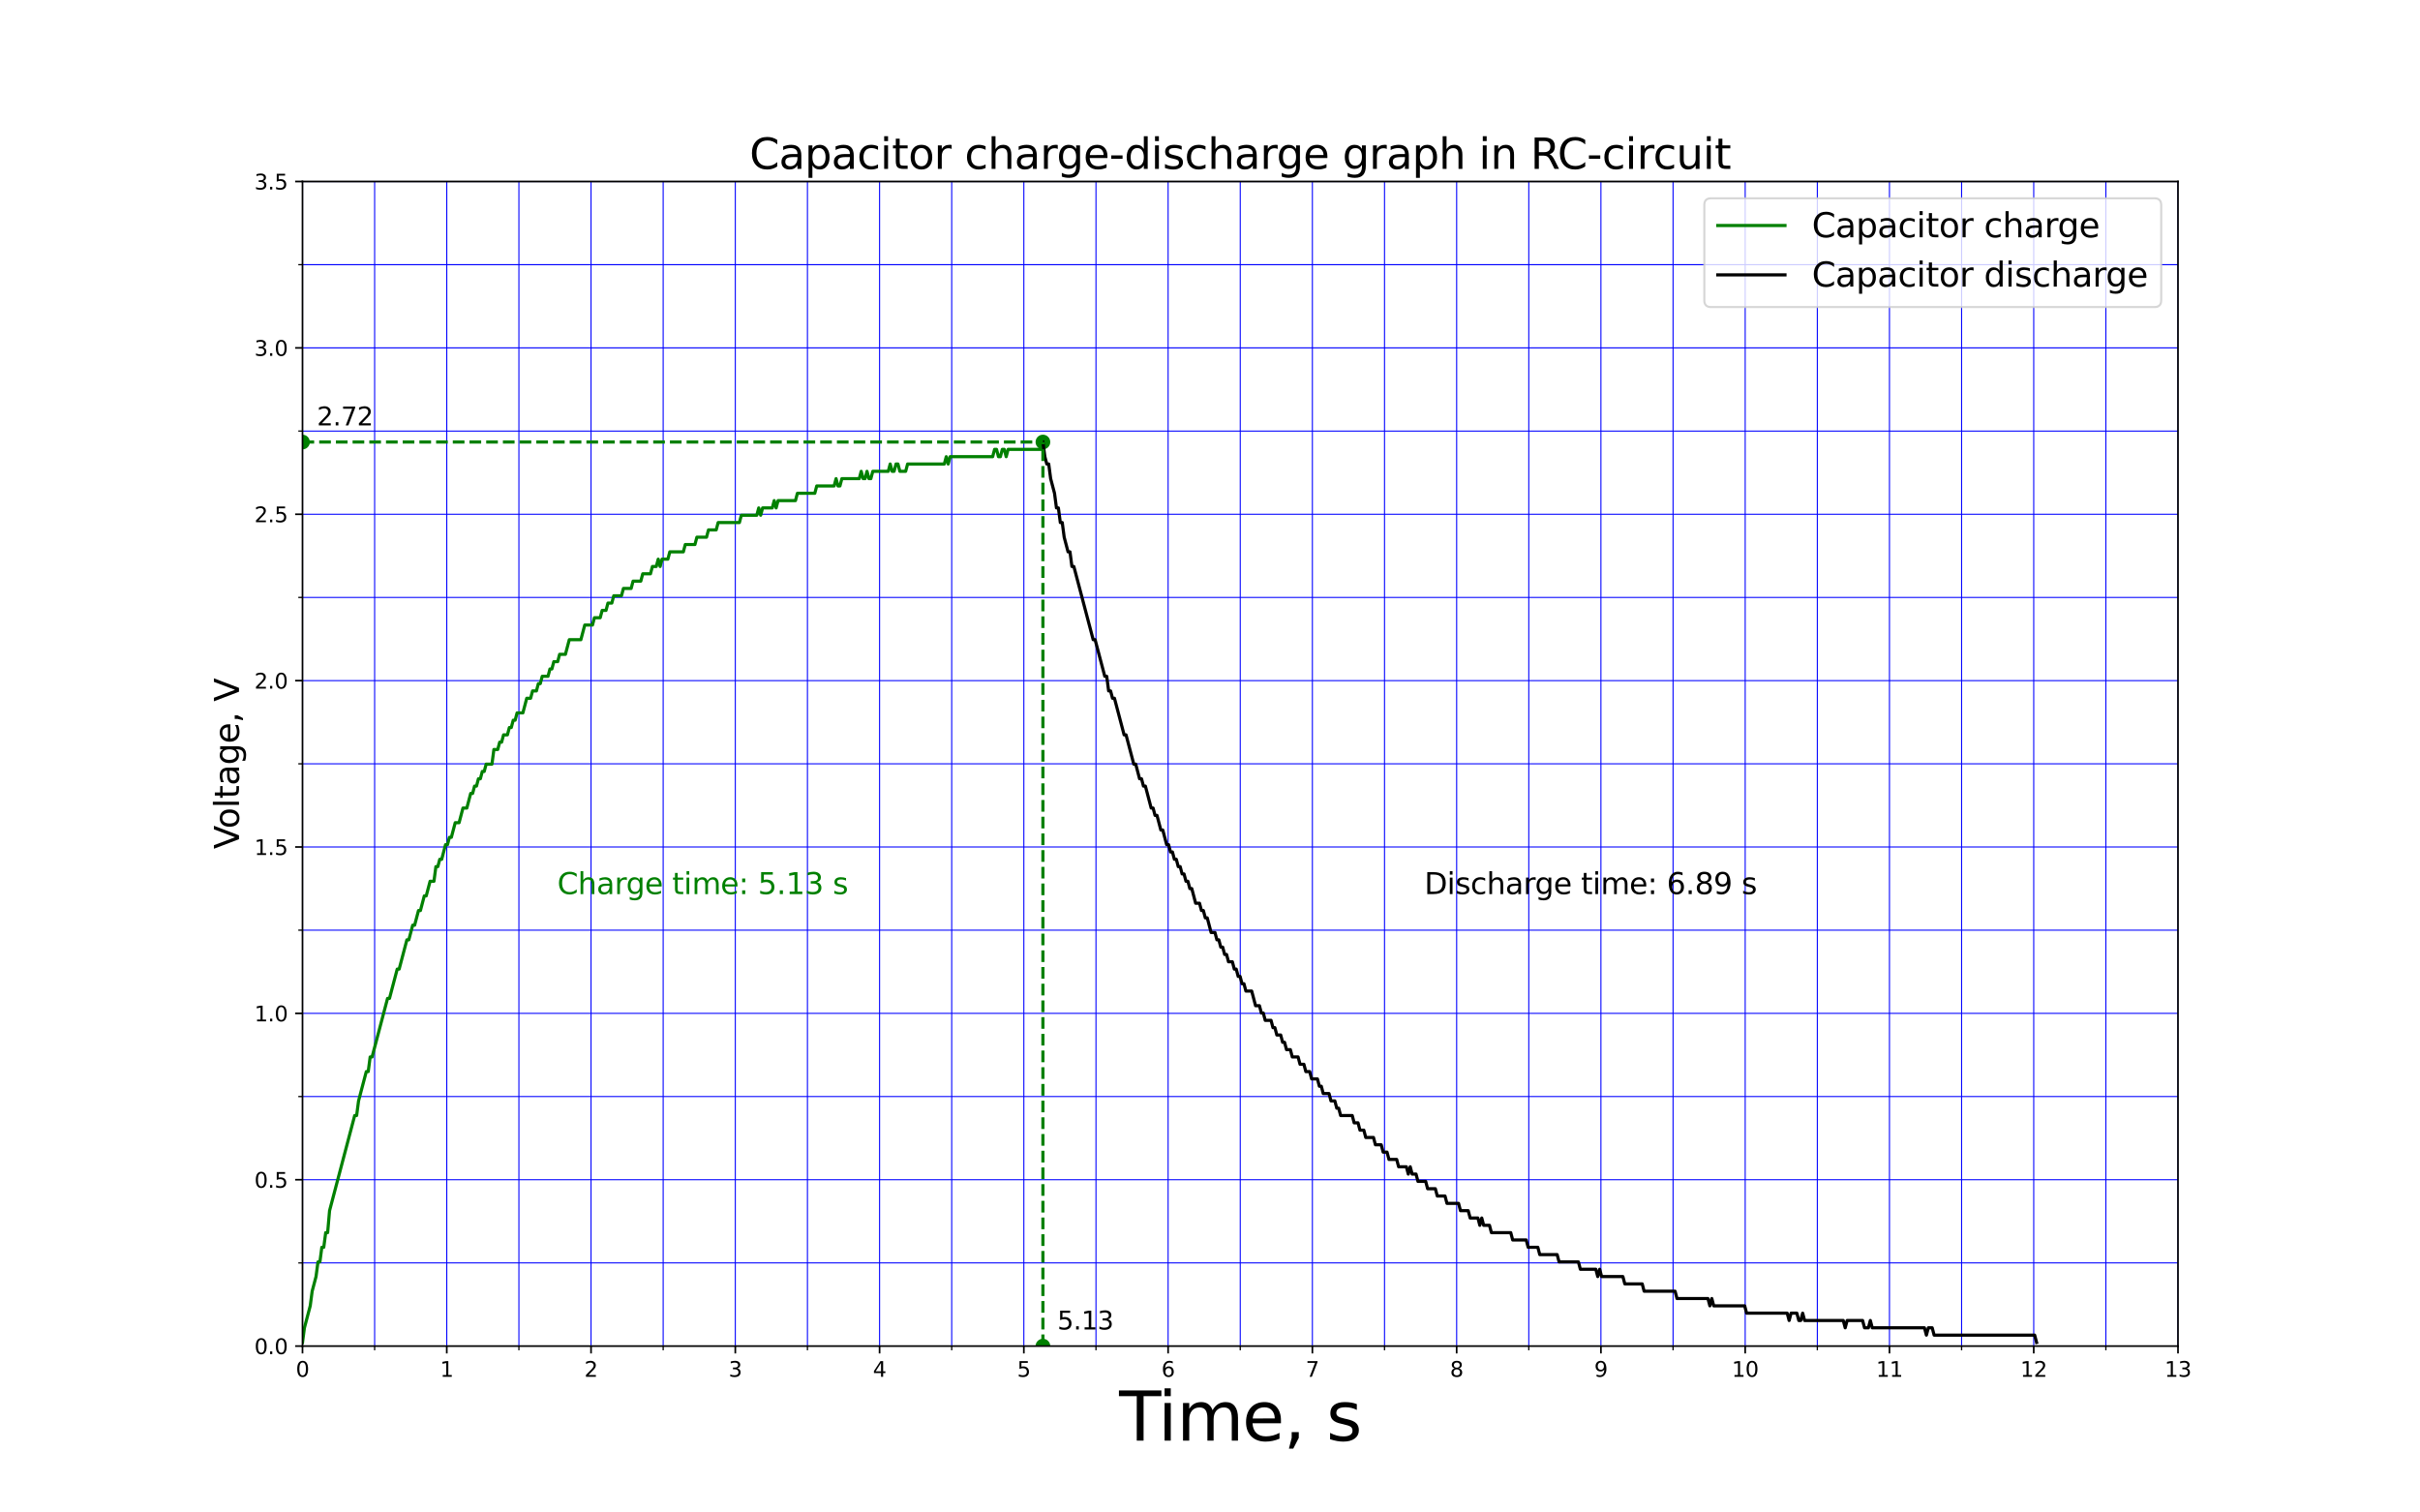 <?xml version="1.0" encoding="utf-8" standalone="no"?>
<!DOCTYPE svg PUBLIC "-//W3C//DTD SVG 1.1//EN"
  "http://www.w3.org/Graphics/SVG/1.1/DTD/svg11.dtd">
<svg height="720pt" version="1.1" viewBox="0 0 1152 720" width="1152pt" xmlns="http://www.w3.org/2000/svg" xmlns:xlink="http://www.w3.org/1999/xlink">
 <defs>
  <style type="text/css">*{stroke-linecap:butt;stroke-linejoin:round;}</style>
 </defs>
 <g id="figure_1">
  <g id="patch_1">
   <path d="M 0 720 
L 1152 720 
L 1152 0 
L 0 0 
z
" style="fill:#ffffff;"/>
  </g>
  <g id="axes_1">
   <g id="patch_2">
    <path d="M 144 640.8 
L 1036.8 640.8 
L 1036.8 86.4 
L 144 86.4 
z
" style="fill:#ffffff;"/>
   </g>
   <g id="PathCollection_1">
    <defs>
     <path d="M 0 3 
C 0.796 3 1.559 2.684 2.121 2.121 
C 2.684 1.559 3 0.796 3 0 
C 3 -0.796 2.684 -1.559 2.121 -2.121 
C 1.559 -2.684 0.796 -3 0 -3 
C -0.796 -3 -1.559 -2.684 -2.121 -2.121 
C -2.684 -1.559 -3 -0.796 -3 0 
C -3 0.796 -2.684 1.559 -2.121 2.121 
C -1.559 2.684 -0.796 3 0 3 
z
" id="mb8208d50e7" style="stroke:#008000;"/>
    </defs>
    <g clip-path="url(#pf8dc5a2073)">
     <use style="fill:#008000;stroke:#008000;" x="496.464" xlink:href="#mb8208d50e7" y="210.427"/>
    </g>
   </g>
   <g id="PathCollection_2">
    <g clip-path="url(#pf8dc5a2073)">
     <use style="fill:#008000;stroke:#008000;" x="496.464" xlink:href="#mb8208d50e7" y="640.8"/>
    </g>
   </g>
   <g id="PathCollection_3">
    <g clip-path="url(#pf8dc5a2073)">
     <use style="fill:#008000;stroke:#008000;" x="144" xlink:href="#mb8208d50e7" y="210.427"/>
    </g>
   </g>
   <g id="matplotlib.axis_1">
    <g id="xtick_1">
     <g id="line2d_1">
      <path clip-path="url(#pf8dc5a2073)" d="M 144 640.8 
L 144 86.4 
" style="fill:none;stroke:#0000ff;stroke-linecap:square;stroke-width:0.5;"/>
     </g>
     <g id="line2d_2">
      <defs>
       <path d="M 0 0 
L 0 3.5 
" id="mca0b51e04d" style="stroke:#000000;stroke-width:0.8;"/>
      </defs>
      <g>
       <use style="stroke:#000000;stroke-width:0.8;" x="144" xlink:href="#mca0b51e04d" y="640.8"/>
      </g>
     </g>
     <g id="text_1">
      <!-- 0 -->
      <g transform="translate(140.819 655.398)scale(0.1 -0.1)">
       <defs>
        <path d="M 2034 4250 
Q 1547 4250 1301 3770 
Q 1056 3291 1056 2328 
Q 1056 1369 1301 889 
Q 1547 409 2034 409 
Q 2525 409 2770 889 
Q 3016 1369 3016 2328 
Q 3016 3291 2770 3770 
Q 2525 4250 2034 4250 
z
M 2034 4750 
Q 2819 4750 3233 4129 
Q 3647 3509 3647 2328 
Q 3647 1150 3233 529 
Q 2819 -91 2034 -91 
Q 1250 -91 836 529 
Q 422 1150 422 2328 
Q 422 3509 836 4129 
Q 1250 4750 2034 4750 
z
" id="DejaVuSans-30" transform="scale(0.016)"/>
       </defs>
       <use xlink:href="#DejaVuSans-30"/>
      </g>
     </g>
    </g>
    <g id="xtick_2">
     <g id="line2d_3">
      <path clip-path="url(#pf8dc5a2073)" d="M 212.677 640.8 
L 212.677 86.4 
" style="fill:none;stroke:#0000ff;stroke-linecap:square;stroke-width:0.5;"/>
     </g>
     <g id="line2d_4">
      <g>
       <use style="stroke:#000000;stroke-width:0.8;" x="212.677" xlink:href="#mca0b51e04d" y="640.8"/>
      </g>
     </g>
     <g id="text_2">
      <!-- 1 -->
      <g transform="translate(209.496 655.398)scale(0.1 -0.1)">
       <defs>
        <path d="M 794 531 
L 1825 531 
L 1825 4091 
L 703 3866 
L 703 4441 
L 1819 4666 
L 2450 4666 
L 2450 531 
L 3481 531 
L 3481 0 
L 794 0 
L 794 531 
z
" id="DejaVuSans-31" transform="scale(0.016)"/>
       </defs>
       <use xlink:href="#DejaVuSans-31"/>
      </g>
     </g>
    </g>
    <g id="xtick_3">
     <g id="line2d_5">
      <path clip-path="url(#pf8dc5a2073)" d="M 281.354 640.8 
L 281.354 86.4 
" style="fill:none;stroke:#0000ff;stroke-linecap:square;stroke-width:0.5;"/>
     </g>
     <g id="line2d_6">
      <g>
       <use style="stroke:#000000;stroke-width:0.8;" x="281.354" xlink:href="#mca0b51e04d" y="640.8"/>
      </g>
     </g>
     <g id="text_3">
      <!-- 2 -->
      <g transform="translate(278.173 655.398)scale(0.1 -0.1)">
       <defs>
        <path d="M 1228 531 
L 3431 531 
L 3431 0 
L 469 0 
L 469 531 
Q 828 903 1448 1529 
Q 2069 2156 2228 2338 
Q 2531 2678 2651 2914 
Q 2772 3150 2772 3378 
Q 2772 3750 2511 3984 
Q 2250 4219 1831 4219 
Q 1534 4219 1204 4116 
Q 875 4013 500 3803 
L 500 4441 
Q 881 4594 1212 4672 
Q 1544 4750 1819 4750 
Q 2544 4750 2975 4387 
Q 3406 4025 3406 3419 
Q 3406 3131 3298 2873 
Q 3191 2616 2906 2266 
Q 2828 2175 2409 1742 
Q 1991 1309 1228 531 
z
" id="DejaVuSans-32" transform="scale(0.016)"/>
       </defs>
       <use xlink:href="#DejaVuSans-32"/>
      </g>
     </g>
    </g>
    <g id="xtick_4">
     <g id="line2d_7">
      <path clip-path="url(#pf8dc5a2073)" d="M 350.031 640.8 
L 350.031 86.4 
" style="fill:none;stroke:#0000ff;stroke-linecap:square;stroke-width:0.5;"/>
     </g>
     <g id="line2d_8">
      <g>
       <use style="stroke:#000000;stroke-width:0.8;" x="350.031" xlink:href="#mca0b51e04d" y="640.8"/>
      </g>
     </g>
     <g id="text_4">
      <!-- 3 -->
      <g transform="translate(346.85 655.398)scale(0.1 -0.1)">
       <defs>
        <path d="M 2597 2516 
Q 3050 2419 3304 2112 
Q 3559 1806 3559 1356 
Q 3559 666 3084 287 
Q 2609 -91 1734 -91 
Q 1441 -91 1130 -33 
Q 819 25 488 141 
L 488 750 
Q 750 597 1062 519 
Q 1375 441 1716 441 
Q 2309 441 2620 675 
Q 2931 909 2931 1356 
Q 2931 1769 2642 2001 
Q 2353 2234 1838 2234 
L 1294 2234 
L 1294 2753 
L 1863 2753 
Q 2328 2753 2575 2939 
Q 2822 3125 2822 3475 
Q 2822 3834 2567 4026 
Q 2313 4219 1838 4219 
Q 1578 4219 1281 4162 
Q 984 4106 628 3988 
L 628 4550 
Q 988 4650 1302 4700 
Q 1616 4750 1894 4750 
Q 2613 4750 3031 4423 
Q 3450 4097 3450 3541 
Q 3450 3153 3228 2886 
Q 3006 2619 2597 2516 
z
" id="DejaVuSans-33" transform="scale(0.016)"/>
       </defs>
       <use xlink:href="#DejaVuSans-33"/>
      </g>
     </g>
    </g>
    <g id="xtick_5">
     <g id="line2d_9">
      <path clip-path="url(#pf8dc5a2073)" d="M 418.708 640.8 
L 418.708 86.4 
" style="fill:none;stroke:#0000ff;stroke-linecap:square;stroke-width:0.5;"/>
     </g>
     <g id="line2d_10">
      <g>
       <use style="stroke:#000000;stroke-width:0.8;" x="418.708" xlink:href="#mca0b51e04d" y="640.8"/>
      </g>
     </g>
     <g id="text_5">
      <!-- 4 -->
      <g transform="translate(415.526 655.398)scale(0.1 -0.1)">
       <defs>
        <path d="M 2419 4116 
L 825 1625 
L 2419 1625 
L 2419 4116 
z
M 2253 4666 
L 3047 4666 
L 3047 1625 
L 3713 1625 
L 3713 1100 
L 3047 1100 
L 3047 0 
L 2419 0 
L 2419 1100 
L 313 1100 
L 313 1709 
L 2253 4666 
z
" id="DejaVuSans-34" transform="scale(0.016)"/>
       </defs>
       <use xlink:href="#DejaVuSans-34"/>
      </g>
     </g>
    </g>
    <g id="xtick_6">
     <g id="line2d_11">
      <path clip-path="url(#pf8dc5a2073)" d="M 487.385 640.8 
L 487.385 86.4 
" style="fill:none;stroke:#0000ff;stroke-linecap:square;stroke-width:0.5;"/>
     </g>
     <g id="line2d_12">
      <g>
       <use style="stroke:#000000;stroke-width:0.8;" x="487.385" xlink:href="#mca0b51e04d" y="640.8"/>
      </g>
     </g>
     <g id="text_6">
      <!-- 5 -->
      <g transform="translate(484.203 655.398)scale(0.1 -0.1)">
       <defs>
        <path d="M 691 4666 
L 3169 4666 
L 3169 4134 
L 1269 4134 
L 1269 2991 
Q 1406 3038 1543 3061 
Q 1681 3084 1819 3084 
Q 2600 3084 3056 2656 
Q 3513 2228 3513 1497 
Q 3513 744 3044 326 
Q 2575 -91 1722 -91 
Q 1428 -91 1123 -41 
Q 819 9 494 109 
L 494 744 
Q 775 591 1075 516 
Q 1375 441 1709 441 
Q 2250 441 2565 725 
Q 2881 1009 2881 1497 
Q 2881 1984 2565 2268 
Q 2250 2553 1709 2553 
Q 1456 2553 1204 2497 
Q 953 2441 691 2322 
L 691 4666 
z
" id="DejaVuSans-35" transform="scale(0.016)"/>
       </defs>
       <use xlink:href="#DejaVuSans-35"/>
      </g>
     </g>
    </g>
    <g id="xtick_7">
     <g id="line2d_13">
      <path clip-path="url(#pf8dc5a2073)" d="M 556.062 640.8 
L 556.062 86.4 
" style="fill:none;stroke:#0000ff;stroke-linecap:square;stroke-width:0.5;"/>
     </g>
     <g id="line2d_14">
      <g>
       <use style="stroke:#000000;stroke-width:0.8;" x="556.062" xlink:href="#mca0b51e04d" y="640.8"/>
      </g>
     </g>
     <g id="text_7">
      <!-- 6 -->
      <g transform="translate(552.88 655.398)scale(0.1 -0.1)">
       <defs>
        <path d="M 2113 2584 
Q 1688 2584 1439 2293 
Q 1191 2003 1191 1497 
Q 1191 994 1439 701 
Q 1688 409 2113 409 
Q 2538 409 2786 701 
Q 3034 994 3034 1497 
Q 3034 2003 2786 2293 
Q 2538 2584 2113 2584 
z
M 3366 4563 
L 3366 3988 
Q 3128 4100 2886 4159 
Q 2644 4219 2406 4219 
Q 1781 4219 1451 3797 
Q 1122 3375 1075 2522 
Q 1259 2794 1537 2939 
Q 1816 3084 2150 3084 
Q 2853 3084 3261 2657 
Q 3669 2231 3669 1497 
Q 3669 778 3244 343 
Q 2819 -91 2113 -91 
Q 1303 -91 875 529 
Q 447 1150 447 2328 
Q 447 3434 972 4092 
Q 1497 4750 2381 4750 
Q 2619 4750 2861 4703 
Q 3103 4656 3366 4563 
z
" id="DejaVuSans-36" transform="scale(0.016)"/>
       </defs>
       <use xlink:href="#DejaVuSans-36"/>
      </g>
     </g>
    </g>
    <g id="xtick_8">
     <g id="line2d_15">
      <path clip-path="url(#pf8dc5a2073)" d="M 624.738 640.8 
L 624.738 86.4 
" style="fill:none;stroke:#0000ff;stroke-linecap:square;stroke-width:0.5;"/>
     </g>
     <g id="line2d_16">
      <g>
       <use style="stroke:#000000;stroke-width:0.8;" x="624.738" xlink:href="#mca0b51e04d" y="640.8"/>
      </g>
     </g>
     <g id="text_8">
      <!-- 7 -->
      <g transform="translate(621.557 655.398)scale(0.1 -0.1)">
       <defs>
        <path d="M 525 4666 
L 3525 4666 
L 3525 4397 
L 1831 0 
L 1172 0 
L 2766 4134 
L 525 4134 
L 525 4666 
z
" id="DejaVuSans-37" transform="scale(0.016)"/>
       </defs>
       <use xlink:href="#DejaVuSans-37"/>
      </g>
     </g>
    </g>
    <g id="xtick_9">
     <g id="line2d_17">
      <path clip-path="url(#pf8dc5a2073)" d="M 693.415 640.8 
L 693.415 86.4 
" style="fill:none;stroke:#0000ff;stroke-linecap:square;stroke-width:0.5;"/>
     </g>
     <g id="line2d_18">
      <g>
       <use style="stroke:#000000;stroke-width:0.8;" x="693.415" xlink:href="#mca0b51e04d" y="640.8"/>
      </g>
     </g>
     <g id="text_9">
      <!-- 8 -->
      <g transform="translate(690.234 655.398)scale(0.1 -0.1)">
       <defs>
        <path d="M 2034 2216 
Q 1584 2216 1326 1975 
Q 1069 1734 1069 1313 
Q 1069 891 1326 650 
Q 1584 409 2034 409 
Q 2484 409 2743 651 
Q 3003 894 3003 1313 
Q 3003 1734 2745 1975 
Q 2488 2216 2034 2216 
z
M 1403 2484 
Q 997 2584 770 2862 
Q 544 3141 544 3541 
Q 544 4100 942 4425 
Q 1341 4750 2034 4750 
Q 2731 4750 3128 4425 
Q 3525 4100 3525 3541 
Q 3525 3141 3298 2862 
Q 3072 2584 2669 2484 
Q 3125 2378 3379 2068 
Q 3634 1759 3634 1313 
Q 3634 634 3220 271 
Q 2806 -91 2034 -91 
Q 1263 -91 848 271 
Q 434 634 434 1313 
Q 434 1759 690 2068 
Q 947 2378 1403 2484 
z
M 1172 3481 
Q 1172 3119 1398 2916 
Q 1625 2713 2034 2713 
Q 2441 2713 2670 2916 
Q 2900 3119 2900 3481 
Q 2900 3844 2670 4047 
Q 2441 4250 2034 4250 
Q 1625 4250 1398 4047 
Q 1172 3844 1172 3481 
z
" id="DejaVuSans-38" transform="scale(0.016)"/>
       </defs>
       <use xlink:href="#DejaVuSans-38"/>
      </g>
     </g>
    </g>
    <g id="xtick_10">
     <g id="line2d_19">
      <path clip-path="url(#pf8dc5a2073)" d="M 762.092 640.8 
L 762.092 86.4 
" style="fill:none;stroke:#0000ff;stroke-linecap:square;stroke-width:0.5;"/>
     </g>
     <g id="line2d_20">
      <g>
       <use style="stroke:#000000;stroke-width:0.8;" x="762.092" xlink:href="#mca0b51e04d" y="640.8"/>
      </g>
     </g>
     <g id="text_10">
      <!-- 9 -->
      <g transform="translate(758.911 655.398)scale(0.1 -0.1)">
       <defs>
        <path d="M 703 97 
L 703 672 
Q 941 559 1184 500 
Q 1428 441 1663 441 
Q 2288 441 2617 861 
Q 2947 1281 2994 2138 
Q 2813 1869 2534 1725 
Q 2256 1581 1919 1581 
Q 1219 1581 811 2004 
Q 403 2428 403 3163 
Q 403 3881 828 4315 
Q 1253 4750 1959 4750 
Q 2769 4750 3195 4129 
Q 3622 3509 3622 2328 
Q 3622 1225 3098 567 
Q 2575 -91 1691 -91 
Q 1453 -91 1209 -44 
Q 966 3 703 97 
z
M 1959 2075 
Q 2384 2075 2632 2365 
Q 2881 2656 2881 3163 
Q 2881 3666 2632 3958 
Q 2384 4250 1959 4250 
Q 1534 4250 1286 3958 
Q 1038 3666 1038 3163 
Q 1038 2656 1286 2365 
Q 1534 2075 1959 2075 
z
" id="DejaVuSans-39" transform="scale(0.016)"/>
       </defs>
       <use xlink:href="#DejaVuSans-39"/>
      </g>
     </g>
    </g>
    <g id="xtick_11">
     <g id="line2d_21">
      <path clip-path="url(#pf8dc5a2073)" d="M 830.769 640.8 
L 830.769 86.4 
" style="fill:none;stroke:#0000ff;stroke-linecap:square;stroke-width:0.5;"/>
     </g>
     <g id="line2d_22">
      <g>
       <use style="stroke:#000000;stroke-width:0.8;" x="830.769" xlink:href="#mca0b51e04d" y="640.8"/>
      </g>
     </g>
     <g id="text_11">
      <!-- 10 -->
      <g transform="translate(824.407 655.398)scale(0.1 -0.1)">
       <use xlink:href="#DejaVuSans-31"/>
       <use x="63.623" xlink:href="#DejaVuSans-30"/>
      </g>
     </g>
    </g>
    <g id="xtick_12">
     <g id="line2d_23">
      <path clip-path="url(#pf8dc5a2073)" d="M 899.446 640.8 
L 899.446 86.4 
" style="fill:none;stroke:#0000ff;stroke-linecap:square;stroke-width:0.5;"/>
     </g>
     <g id="line2d_24">
      <g>
       <use style="stroke:#000000;stroke-width:0.8;" x="899.446" xlink:href="#mca0b51e04d" y="640.8"/>
      </g>
     </g>
     <g id="text_12">
      <!-- 11 -->
      <g transform="translate(893.084 655.398)scale(0.1 -0.1)">
       <use xlink:href="#DejaVuSans-31"/>
       <use x="63.623" xlink:href="#DejaVuSans-31"/>
      </g>
     </g>
    </g>
    <g id="xtick_13">
     <g id="line2d_25">
      <path clip-path="url(#pf8dc5a2073)" d="M 968.123 640.8 
L 968.123 86.4 
" style="fill:none;stroke:#0000ff;stroke-linecap:square;stroke-width:0.5;"/>
     </g>
     <g id="line2d_26">
      <g>
       <use style="stroke:#000000;stroke-width:0.8;" x="968.123" xlink:href="#mca0b51e04d" y="640.8"/>
      </g>
     </g>
     <g id="text_13">
      <!-- 12 -->
      <g transform="translate(961.761 655.398)scale(0.1 -0.1)">
       <use xlink:href="#DejaVuSans-31"/>
       <use x="63.623" xlink:href="#DejaVuSans-32"/>
      </g>
     </g>
    </g>
    <g id="xtick_14">
     <g id="line2d_27">
      <path clip-path="url(#pf8dc5a2073)" d="M 1036.8 640.8 
L 1036.8 86.4 
" style="fill:none;stroke:#0000ff;stroke-linecap:square;stroke-width:0.5;"/>
     </g>
     <g id="line2d_28">
      <g>
       <use style="stroke:#000000;stroke-width:0.8;" x="1036.8" xlink:href="#mca0b51e04d" y="640.8"/>
      </g>
     </g>
     <g id="text_14">
      <!-- 13 -->
      <g transform="translate(1030.438 655.398)scale(0.1 -0.1)">
       <use xlink:href="#DejaVuSans-31"/>
       <use x="63.623" xlink:href="#DejaVuSans-33"/>
      </g>
     </g>
    </g>
    <g id="xtick_15">
     <g id="line2d_29">
      <path clip-path="url(#pf8dc5a2073)" d="M 178.338 640.8 
L 178.338 86.4 
" style="fill:none;stroke:#0000ff;stroke-linecap:square;stroke-width:0.5;"/>
     </g>
     <g id="line2d_30">
      <defs>
       <path d="M 0 0 
L 0 2 
" id="m300ef4b4ec" style="stroke:#000000;stroke-width:0.6;"/>
      </defs>
      <g>
       <use style="stroke:#000000;stroke-width:0.6;" x="178.338" xlink:href="#m300ef4b4ec" y="640.8"/>
      </g>
     </g>
    </g>
    <g id="xtick_16">
     <g id="line2d_31">
      <path clip-path="url(#pf8dc5a2073)" d="M 247.015 640.8 
L 247.015 86.4 
" style="fill:none;stroke:#0000ff;stroke-linecap:square;stroke-width:0.5;"/>
     </g>
     <g id="line2d_32">
      <g>
       <use style="stroke:#000000;stroke-width:0.6;" x="247.015" xlink:href="#m300ef4b4ec" y="640.8"/>
      </g>
     </g>
    </g>
    <g id="xtick_17">
     <g id="line2d_33">
      <path clip-path="url(#pf8dc5a2073)" d="M 315.692 640.8 
L 315.692 86.4 
" style="fill:none;stroke:#0000ff;stroke-linecap:square;stroke-width:0.5;"/>
     </g>
     <g id="line2d_34">
      <g>
       <use style="stroke:#000000;stroke-width:0.6;" x="315.692" xlink:href="#m300ef4b4ec" y="640.8"/>
      </g>
     </g>
    </g>
    <g id="xtick_18">
     <g id="line2d_35">
      <path clip-path="url(#pf8dc5a2073)" d="M 384.369 640.8 
L 384.369 86.4 
" style="fill:none;stroke:#0000ff;stroke-linecap:square;stroke-width:0.5;"/>
     </g>
     <g id="line2d_36">
      <g>
       <use style="stroke:#000000;stroke-width:0.6;" x="384.369" xlink:href="#m300ef4b4ec" y="640.8"/>
      </g>
     </g>
    </g>
    <g id="xtick_19">
     <g id="line2d_37">
      <path clip-path="url(#pf8dc5a2073)" d="M 453.046 640.8 
L 453.046 86.4 
" style="fill:none;stroke:#0000ff;stroke-linecap:square;stroke-width:0.5;"/>
     </g>
     <g id="line2d_38">
      <g>
       <use style="stroke:#000000;stroke-width:0.6;" x="453.046" xlink:href="#m300ef4b4ec" y="640.8"/>
      </g>
     </g>
    </g>
    <g id="xtick_20">
     <g id="line2d_39">
      <path clip-path="url(#pf8dc5a2073)" d="M 521.723 640.8 
L 521.723 86.4 
" style="fill:none;stroke:#0000ff;stroke-linecap:square;stroke-width:0.5;"/>
     </g>
     <g id="line2d_40">
      <g>
       <use style="stroke:#000000;stroke-width:0.6;" x="521.723" xlink:href="#m300ef4b4ec" y="640.8"/>
      </g>
     </g>
    </g>
    <g id="xtick_21">
     <g id="line2d_41">
      <path clip-path="url(#pf8dc5a2073)" d="M 590.4 640.8 
L 590.4 86.4 
" style="fill:none;stroke:#0000ff;stroke-linecap:square;stroke-width:0.5;"/>
     </g>
     <g id="line2d_42">
      <g>
       <use style="stroke:#000000;stroke-width:0.6;" x="590.4" xlink:href="#m300ef4b4ec" y="640.8"/>
      </g>
     </g>
    </g>
    <g id="xtick_22">
     <g id="line2d_43">
      <path clip-path="url(#pf8dc5a2073)" d="M 659.077 640.8 
L 659.077 86.4 
" style="fill:none;stroke:#0000ff;stroke-linecap:square;stroke-width:0.5;"/>
     </g>
     <g id="line2d_44">
      <g>
       <use style="stroke:#000000;stroke-width:0.6;" x="659.077" xlink:href="#m300ef4b4ec" y="640.8"/>
      </g>
     </g>
    </g>
    <g id="xtick_23">
     <g id="line2d_45">
      <path clip-path="url(#pf8dc5a2073)" d="M 727.754 640.8 
L 727.754 86.4 
" style="fill:none;stroke:#0000ff;stroke-linecap:square;stroke-width:0.5;"/>
     </g>
     <g id="line2d_46">
      <g>
       <use style="stroke:#000000;stroke-width:0.6;" x="727.754" xlink:href="#m300ef4b4ec" y="640.8"/>
      </g>
     </g>
    </g>
    <g id="xtick_24">
     <g id="line2d_47">
      <path clip-path="url(#pf8dc5a2073)" d="M 796.431 640.8 
L 796.431 86.4 
" style="fill:none;stroke:#0000ff;stroke-linecap:square;stroke-width:0.5;"/>
     </g>
     <g id="line2d_48">
      <g>
       <use style="stroke:#000000;stroke-width:0.6;" x="796.431" xlink:href="#m300ef4b4ec" y="640.8"/>
      </g>
     </g>
    </g>
    <g id="xtick_25">
     <g id="line2d_49">
      <path clip-path="url(#pf8dc5a2073)" d="M 865.108 640.8 
L 865.108 86.4 
" style="fill:none;stroke:#0000ff;stroke-linecap:square;stroke-width:0.5;"/>
     </g>
     <g id="line2d_50">
      <g>
       <use style="stroke:#000000;stroke-width:0.6;" x="865.108" xlink:href="#m300ef4b4ec" y="640.8"/>
      </g>
     </g>
    </g>
    <g id="xtick_26">
     <g id="line2d_51">
      <path clip-path="url(#pf8dc5a2073)" d="M 933.785 640.8 
L 933.785 86.4 
" style="fill:none;stroke:#0000ff;stroke-linecap:square;stroke-width:0.5;"/>
     </g>
     <g id="line2d_52">
      <g>
       <use style="stroke:#000000;stroke-width:0.6;" x="933.785" xlink:href="#m300ef4b4ec" y="640.8"/>
      </g>
     </g>
    </g>
    <g id="xtick_27">
     <g id="line2d_53">
      <path clip-path="url(#pf8dc5a2073)" d="M 1002.462 640.8 
L 1002.462 86.4 
" style="fill:none;stroke:#0000ff;stroke-linecap:square;stroke-width:0.5;"/>
     </g>
     <g id="line2d_54">
      <g>
       <use style="stroke:#000000;stroke-width:0.6;" x="1002.462" xlink:href="#m300ef4b4ec" y="640.8"/>
      </g>
     </g>
    </g>
    <g id="text_15">
     <!-- Time, s -->
     <g transform="translate(532.747 685.793)scale(0.32 -0.32)">
      <defs>
       <path d="M -19 4666 
L 3928 4666 
L 3928 4134 
L 2272 4134 
L 2272 0 
L 1638 0 
L 1638 4134 
L -19 4134 
L -19 4666 
z
" id="DejaVuSans-54" transform="scale(0.016)"/>
       <path d="M 603 3500 
L 1178 3500 
L 1178 0 
L 603 0 
L 603 3500 
z
M 603 4863 
L 1178 4863 
L 1178 4134 
L 603 4134 
L 603 4863 
z
" id="DejaVuSans-69" transform="scale(0.016)"/>
       <path d="M 3328 2828 
Q 3544 3216 3844 3400 
Q 4144 3584 4550 3584 
Q 5097 3584 5394 3201 
Q 5691 2819 5691 2113 
L 5691 0 
L 5113 0 
L 5113 2094 
Q 5113 2597 4934 2840 
Q 4756 3084 4391 3084 
Q 3944 3084 3684 2787 
Q 3425 2491 3425 1978 
L 3425 0 
L 2847 0 
L 2847 2094 
Q 2847 2600 2669 2842 
Q 2491 3084 2119 3084 
Q 1678 3084 1418 2786 
Q 1159 2488 1159 1978 
L 1159 0 
L 581 0 
L 581 3500 
L 1159 3500 
L 1159 2956 
Q 1356 3278 1631 3431 
Q 1906 3584 2284 3584 
Q 2666 3584 2933 3390 
Q 3200 3197 3328 2828 
z
" id="DejaVuSans-6d" transform="scale(0.016)"/>
       <path d="M 3597 1894 
L 3597 1613 
L 953 1613 
Q 991 1019 1311 708 
Q 1631 397 2203 397 
Q 2534 397 2845 478 
Q 3156 559 3463 722 
L 3463 178 
Q 3153 47 2828 -22 
Q 2503 -91 2169 -91 
Q 1331 -91 842 396 
Q 353 884 353 1716 
Q 353 2575 817 3079 
Q 1281 3584 2069 3584 
Q 2775 3584 3186 3129 
Q 3597 2675 3597 1894 
z
M 3022 2063 
Q 3016 2534 2758 2815 
Q 2500 3097 2075 3097 
Q 1594 3097 1305 2825 
Q 1016 2553 972 2059 
L 3022 2063 
z
" id="DejaVuSans-65" transform="scale(0.016)"/>
       <path d="M 750 794 
L 1409 794 
L 1409 256 
L 897 -744 
L 494 -744 
L 750 256 
L 750 794 
z
" id="DejaVuSans-2c" transform="scale(0.016)"/>
       <path id="DejaVuSans-20" transform="scale(0.016)"/>
       <path d="M 2834 3397 
L 2834 2853 
Q 2591 2978 2328 3040 
Q 2066 3103 1784 3103 
Q 1356 3103 1142 2972 
Q 928 2841 928 2578 
Q 928 2378 1081 2264 
Q 1234 2150 1697 2047 
L 1894 2003 
Q 2506 1872 2764 1633 
Q 3022 1394 3022 966 
Q 3022 478 2636 193 
Q 2250 -91 1575 -91 
Q 1294 -91 989 -36 
Q 684 19 347 128 
L 347 722 
Q 666 556 975 473 
Q 1284 391 1588 391 
Q 1994 391 2212 530 
Q 2431 669 2431 922 
Q 2431 1156 2273 1281 
Q 2116 1406 1581 1522 
L 1381 1569 
Q 847 1681 609 1914 
Q 372 2147 372 2553 
Q 372 3047 722 3315 
Q 1072 3584 1716 3584 
Q 2034 3584 2315 3537 
Q 2597 3491 2834 3397 
z
" id="DejaVuSans-73" transform="scale(0.016)"/>
      </defs>
      <use xlink:href="#DejaVuSans-54"/>
      <use x="57.959" xlink:href="#DejaVuSans-69"/>
      <use x="85.742" xlink:href="#DejaVuSans-6d"/>
      <use x="183.154" xlink:href="#DejaVuSans-65"/>
      <use x="244.678" xlink:href="#DejaVuSans-2c"/>
      <use x="276.465" xlink:href="#DejaVuSans-20"/>
      <use x="308.252" xlink:href="#DejaVuSans-73"/>
     </g>
    </g>
   </g>
   <g id="matplotlib.axis_2">
    <g id="ytick_1">
     <g id="line2d_55">
      <path clip-path="url(#pf8dc5a2073)" d="M 144 640.8 
L 1036.8 640.8 
" style="fill:none;stroke:#0000ff;stroke-linecap:square;stroke-width:0.5;"/>
     </g>
     <g id="line2d_56">
      <defs>
       <path d="M 0 0 
L -3.5 0 
" id="m4aea62a322" style="stroke:#000000;stroke-width:0.8;"/>
      </defs>
      <g>
       <use style="stroke:#000000;stroke-width:0.8;" x="144" xlink:href="#m4aea62a322" y="640.8"/>
      </g>
     </g>
     <g id="text_16">
      <!-- 0.0 -->
      <g transform="translate(121.097 644.599)scale(0.1 -0.1)">
       <defs>
        <path d="M 684 794 
L 1344 794 
L 1344 0 
L 684 0 
L 684 794 
z
" id="DejaVuSans-2e" transform="scale(0.016)"/>
       </defs>
       <use xlink:href="#DejaVuSans-30"/>
       <use x="63.623" xlink:href="#DejaVuSans-2e"/>
       <use x="95.41" xlink:href="#DejaVuSans-30"/>
      </g>
     </g>
    </g>
    <g id="ytick_2">
     <g id="line2d_57">
      <path clip-path="url(#pf8dc5a2073)" d="M 144 561.6 
L 1036.8 561.6 
" style="fill:none;stroke:#0000ff;stroke-linecap:square;stroke-width:0.5;"/>
     </g>
     <g id="line2d_58">
      <g>
       <use style="stroke:#000000;stroke-width:0.8;" x="144" xlink:href="#m4aea62a322" y="561.6"/>
      </g>
     </g>
     <g id="text_17">
      <!-- 0.5 -->
      <g transform="translate(121.097 565.399)scale(0.1 -0.1)">
       <use xlink:href="#DejaVuSans-30"/>
       <use x="63.623" xlink:href="#DejaVuSans-2e"/>
       <use x="95.41" xlink:href="#DejaVuSans-35"/>
      </g>
     </g>
    </g>
    <g id="ytick_3">
     <g id="line2d_59">
      <path clip-path="url(#pf8dc5a2073)" d="M 144 482.4 
L 1036.8 482.4 
" style="fill:none;stroke:#0000ff;stroke-linecap:square;stroke-width:0.5;"/>
     </g>
     <g id="line2d_60">
      <g>
       <use style="stroke:#000000;stroke-width:0.8;" x="144" xlink:href="#m4aea62a322" y="482.4"/>
      </g>
     </g>
     <g id="text_18">
      <!-- 1.0 -->
      <g transform="translate(121.097 486.199)scale(0.1 -0.1)">
       <use xlink:href="#DejaVuSans-31"/>
       <use x="63.623" xlink:href="#DejaVuSans-2e"/>
       <use x="95.41" xlink:href="#DejaVuSans-30"/>
      </g>
     </g>
    </g>
    <g id="ytick_4">
     <g id="line2d_61">
      <path clip-path="url(#pf8dc5a2073)" d="M 144 403.2 
L 1036.8 403.2 
" style="fill:none;stroke:#0000ff;stroke-linecap:square;stroke-width:0.5;"/>
     </g>
     <g id="line2d_62">
      <g>
       <use style="stroke:#000000;stroke-width:0.8;" x="144" xlink:href="#m4aea62a322" y="403.2"/>
      </g>
     </g>
     <g id="text_19">
      <!-- 1.5 -->
      <g transform="translate(121.097 406.999)scale(0.1 -0.1)">
       <use xlink:href="#DejaVuSans-31"/>
       <use x="63.623" xlink:href="#DejaVuSans-2e"/>
       <use x="95.41" xlink:href="#DejaVuSans-35"/>
      </g>
     </g>
    </g>
    <g id="ytick_5">
     <g id="line2d_63">
      <path clip-path="url(#pf8dc5a2073)" d="M 144 324 
L 1036.8 324 
" style="fill:none;stroke:#0000ff;stroke-linecap:square;stroke-width:0.5;"/>
     </g>
     <g id="line2d_64">
      <g>
       <use style="stroke:#000000;stroke-width:0.8;" x="144" xlink:href="#m4aea62a322" y="324"/>
      </g>
     </g>
     <g id="text_20">
      <!-- 2.0 -->
      <g transform="translate(121.097 327.799)scale(0.1 -0.1)">
       <use xlink:href="#DejaVuSans-32"/>
       <use x="63.623" xlink:href="#DejaVuSans-2e"/>
       <use x="95.41" xlink:href="#DejaVuSans-30"/>
      </g>
     </g>
    </g>
    <g id="ytick_6">
     <g id="line2d_65">
      <path clip-path="url(#pf8dc5a2073)" d="M 144 244.8 
L 1036.8 244.8 
" style="fill:none;stroke:#0000ff;stroke-linecap:square;stroke-width:0.5;"/>
     </g>
     <g id="line2d_66">
      <g>
       <use style="stroke:#000000;stroke-width:0.8;" x="144" xlink:href="#m4aea62a322" y="244.8"/>
      </g>
     </g>
     <g id="text_21">
      <!-- 2.5 -->
      <g transform="translate(121.097 248.599)scale(0.1 -0.1)">
       <use xlink:href="#DejaVuSans-32"/>
       <use x="63.623" xlink:href="#DejaVuSans-2e"/>
       <use x="95.41" xlink:href="#DejaVuSans-35"/>
      </g>
     </g>
    </g>
    <g id="ytick_7">
     <g id="line2d_67">
      <path clip-path="url(#pf8dc5a2073)" d="M 144 165.6 
L 1036.8 165.6 
" style="fill:none;stroke:#0000ff;stroke-linecap:square;stroke-width:0.5;"/>
     </g>
     <g id="line2d_68">
      <g>
       <use style="stroke:#000000;stroke-width:0.8;" x="144" xlink:href="#m4aea62a322" y="165.6"/>
      </g>
     </g>
     <g id="text_22">
      <!-- 3.0 -->
      <g transform="translate(121.097 169.399)scale(0.1 -0.1)">
       <use xlink:href="#DejaVuSans-33"/>
       <use x="63.623" xlink:href="#DejaVuSans-2e"/>
       <use x="95.41" xlink:href="#DejaVuSans-30"/>
      </g>
     </g>
    </g>
    <g id="ytick_8">
     <g id="line2d_69">
      <path clip-path="url(#pf8dc5a2073)" d="M 144 86.4 
L 1036.8 86.4 
" style="fill:none;stroke:#0000ff;stroke-linecap:square;stroke-width:0.5;"/>
     </g>
     <g id="line2d_70">
      <g>
       <use style="stroke:#000000;stroke-width:0.8;" x="144" xlink:href="#m4aea62a322" y="86.4"/>
      </g>
     </g>
     <g id="text_23">
      <!-- 3.5 -->
      <g transform="translate(121.097 90.199)scale(0.1 -0.1)">
       <use xlink:href="#DejaVuSans-33"/>
       <use x="63.623" xlink:href="#DejaVuSans-2e"/>
       <use x="95.41" xlink:href="#DejaVuSans-35"/>
      </g>
     </g>
    </g>
    <g id="ytick_9">
     <g id="line2d_71">
      <path clip-path="url(#pf8dc5a2073)" d="M 144 601.2 
L 1036.8 601.2 
" style="fill:none;stroke:#0000ff;stroke-linecap:square;stroke-width:0.5;"/>
     </g>
     <g id="line2d_72">
      <defs>
       <path d="M 0 0 
L -2 0 
" id="m2414320978" style="stroke:#000000;stroke-width:0.6;"/>
      </defs>
      <g>
       <use style="stroke:#000000;stroke-width:0.6;" x="144" xlink:href="#m2414320978" y="601.2"/>
      </g>
     </g>
    </g>
    <g id="ytick_10">
     <g id="line2d_73">
      <path clip-path="url(#pf8dc5a2073)" d="M 144 522 
L 1036.8 522 
" style="fill:none;stroke:#0000ff;stroke-linecap:square;stroke-width:0.5;"/>
     </g>
     <g id="line2d_74">
      <g>
       <use style="stroke:#000000;stroke-width:0.6;" x="144" xlink:href="#m2414320978" y="522"/>
      </g>
     </g>
    </g>
    <g id="ytick_11">
     <g id="line2d_75">
      <path clip-path="url(#pf8dc5a2073)" d="M 144 442.8 
L 1036.8 442.8 
" style="fill:none;stroke:#0000ff;stroke-linecap:square;stroke-width:0.5;"/>
     </g>
     <g id="line2d_76">
      <g>
       <use style="stroke:#000000;stroke-width:0.6;" x="144" xlink:href="#m2414320978" y="442.8"/>
      </g>
     </g>
    </g>
    <g id="ytick_12">
     <g id="line2d_77">
      <path clip-path="url(#pf8dc5a2073)" d="M 144 363.6 
L 1036.8 363.6 
" style="fill:none;stroke:#0000ff;stroke-linecap:square;stroke-width:0.5;"/>
     </g>
     <g id="line2d_78">
      <g>
       <use style="stroke:#000000;stroke-width:0.6;" x="144" xlink:href="#m2414320978" y="363.6"/>
      </g>
     </g>
    </g>
    <g id="ytick_13">
     <g id="line2d_79">
      <path clip-path="url(#pf8dc5a2073)" d="M 144 284.4 
L 1036.8 284.4 
" style="fill:none;stroke:#0000ff;stroke-linecap:square;stroke-width:0.5;"/>
     </g>
     <g id="line2d_80">
      <g>
       <use style="stroke:#000000;stroke-width:0.6;" x="144" xlink:href="#m2414320978" y="284.4"/>
      </g>
     </g>
    </g>
    <g id="ytick_14">
     <g id="line2d_81">
      <path clip-path="url(#pf8dc5a2073)" d="M 144 205.2 
L 1036.8 205.2 
" style="fill:none;stroke:#0000ff;stroke-linecap:square;stroke-width:0.5;"/>
     </g>
     <g id="line2d_82">
      <g>
       <use style="stroke:#000000;stroke-width:0.6;" x="144" xlink:href="#m2414320978" y="205.2"/>
      </g>
     </g>
    </g>
    <g id="ytick_15">
     <g id="line2d_83">
      <path clip-path="url(#pf8dc5a2073)" d="M 144 126 
L 1036.8 126 
" style="fill:none;stroke:#0000ff;stroke-linecap:square;stroke-width:0.5;"/>
     </g>
     <g id="line2d_84">
      <g>
       <use style="stroke:#000000;stroke-width:0.6;" x="144" xlink:href="#m2414320978" y="126"/>
      </g>
     </g>
    </g>
    <g id="text_24">
     <!-- Voltage, V -->
     <g transform="translate(113.769 404.168)rotate(-90)scale(0.16 -0.16)">
      <defs>
       <path d="M 1831 0 
L 50 4666 
L 709 4666 
L 2188 738 
L 3669 4666 
L 4325 4666 
L 2547 0 
L 1831 0 
z
" id="DejaVuSans-56" transform="scale(0.016)"/>
       <path d="M 1959 3097 
Q 1497 3097 1228 2736 
Q 959 2375 959 1747 
Q 959 1119 1226 758 
Q 1494 397 1959 397 
Q 2419 397 2687 759 
Q 2956 1122 2956 1747 
Q 2956 2369 2687 2733 
Q 2419 3097 1959 3097 
z
M 1959 3584 
Q 2709 3584 3137 3096 
Q 3566 2609 3566 1747 
Q 3566 888 3137 398 
Q 2709 -91 1959 -91 
Q 1206 -91 779 398 
Q 353 888 353 1747 
Q 353 2609 779 3096 
Q 1206 3584 1959 3584 
z
" id="DejaVuSans-6f" transform="scale(0.016)"/>
       <path d="M 603 4863 
L 1178 4863 
L 1178 0 
L 603 0 
L 603 4863 
z
" id="DejaVuSans-6c" transform="scale(0.016)"/>
       <path d="M 1172 4494 
L 1172 3500 
L 2356 3500 
L 2356 3053 
L 1172 3053 
L 1172 1153 
Q 1172 725 1289 603 
Q 1406 481 1766 481 
L 2356 481 
L 2356 0 
L 1766 0 
Q 1100 0 847 248 
Q 594 497 594 1153 
L 594 3053 
L 172 3053 
L 172 3500 
L 594 3500 
L 594 4494 
L 1172 4494 
z
" id="DejaVuSans-74" transform="scale(0.016)"/>
       <path d="M 2194 1759 
Q 1497 1759 1228 1600 
Q 959 1441 959 1056 
Q 959 750 1161 570 
Q 1363 391 1709 391 
Q 2188 391 2477 730 
Q 2766 1069 2766 1631 
L 2766 1759 
L 2194 1759 
z
M 3341 1997 
L 3341 0 
L 2766 0 
L 2766 531 
Q 2569 213 2275 61 
Q 1981 -91 1556 -91 
Q 1019 -91 701 211 
Q 384 513 384 1019 
Q 384 1609 779 1909 
Q 1175 2209 1959 2209 
L 2766 2209 
L 2766 2266 
Q 2766 2663 2505 2880 
Q 2244 3097 1772 3097 
Q 1472 3097 1187 3025 
Q 903 2953 641 2809 
L 641 3341 
Q 956 3463 1253 3523 
Q 1550 3584 1831 3584 
Q 2591 3584 2966 3190 
Q 3341 2797 3341 1997 
z
" id="DejaVuSans-61" transform="scale(0.016)"/>
       <path d="M 2906 1791 
Q 2906 2416 2648 2759 
Q 2391 3103 1925 3103 
Q 1463 3103 1205 2759 
Q 947 2416 947 1791 
Q 947 1169 1205 825 
Q 1463 481 1925 481 
Q 2391 481 2648 825 
Q 2906 1169 2906 1791 
z
M 3481 434 
Q 3481 -459 3084 -895 
Q 2688 -1331 1869 -1331 
Q 1566 -1331 1297 -1286 
Q 1028 -1241 775 -1147 
L 775 -588 
Q 1028 -725 1275 -790 
Q 1522 -856 1778 -856 
Q 2344 -856 2625 -561 
Q 2906 -266 2906 331 
L 2906 616 
Q 2728 306 2450 153 
Q 2172 0 1784 0 
Q 1141 0 747 490 
Q 353 981 353 1791 
Q 353 2603 747 3093 
Q 1141 3584 1784 3584 
Q 2172 3584 2450 3431 
Q 2728 3278 2906 2969 
L 2906 3500 
L 3481 3500 
L 3481 434 
z
" id="DejaVuSans-67" transform="scale(0.016)"/>
      </defs>
      <use xlink:href="#DejaVuSans-56"/>
      <use x="60.658" xlink:href="#DejaVuSans-6f"/>
      <use x="121.84" xlink:href="#DejaVuSans-6c"/>
      <use x="149.623" xlink:href="#DejaVuSans-74"/>
      <use x="188.832" xlink:href="#DejaVuSans-61"/>
      <use x="250.111" xlink:href="#DejaVuSans-67"/>
      <use x="313.588" xlink:href="#DejaVuSans-65"/>
      <use x="375.111" xlink:href="#DejaVuSans-2c"/>
      <use x="406.898" xlink:href="#DejaVuSans-20"/>
      <use x="438.686" xlink:href="#DejaVuSans-56"/>
     </g>
    </g>
   </g>
   <g id="line2d_85">
    <path clip-path="url(#pf8dc5a2073)" d="M 144 639.058 
L 144.92 632.088 
L 147.681 621.634 
L 148.601 614.664 
L 150.442 607.694 
L 151.362 600.725 
L 152.282 600.725 
L 153.203 593.755 
L 154.123 593.755 
L 155.043 586.786 
L 155.964 586.786 
L 156.884 576.331 
L 168.847 531.029 
L 169.768 531.029 
L 170.688 524.059 
L 174.369 510.12 
L 175.289 510.12 
L 176.209 503.15 
L 177.13 503.15 
L 184.492 475.272 
L 185.412 475.272 
L 189.093 461.333 
L 190.014 461.333 
L 193.695 447.394 
L 194.615 447.394 
L 196.455 440.424 
L 197.376 440.424 
L 199.216 433.454 
L 200.137 433.454 
L 201.977 426.485 
L 202.897 426.485 
L 204.738 419.515 
L 206.578 419.515 
L 207.499 412.546 
L 208.419 412.546 
L 209.339 409.061 
L 210.259 409.061 
L 212.1 402.091 
L 213.02 402.091 
L 213.941 398.606 
L 214.861 398.606 
L 216.701 391.637 
L 218.542 391.637 
L 220.382 384.667 
L 222.223 384.667 
L 224.064 377.698 
L 224.984 377.698 
L 225.904 374.213 
L 226.824 374.213 
L 227.745 370.728 
L 228.665 370.728 
L 229.585 367.243 
L 230.505 367.243 
L 231.426 363.758 
L 234.187 363.758 
L 235.107 356.789 
L 236.947 356.789 
L 237.868 353.304 
L 238.788 353.304 
L 239.708 349.819 
L 241.549 349.819 
L 242.469 346.334 
L 243.389 346.334 
L 244.31 342.85 
L 245.23 342.85 
L 246.15 339.365 
L 248.911 339.365 
L 250.751 332.395 
L 252.592 332.395 
L 253.512 328.91 
L 255.353 328.91 
L 256.273 325.426 
L 257.193 325.426 
L 258.114 321.941 
L 260.874 321.941 
L 261.795 318.456 
L 262.715 318.456 
L 263.635 314.971 
L 265.476 314.971 
L 266.396 311.486 
L 269.157 311.486 
L 270.997 304.517 
L 276.519 304.517 
L 278.36 297.547 
L 282.041 297.547 
L 282.961 294.062 
L 285.722 294.062 
L 286.642 290.578 
L 288.483 290.578 
L 289.403 287.093 
L 291.243 287.093 
L 292.164 283.608 
L 295.845 283.608 
L 296.765 280.123 
L 300.446 280.123 
L 301.366 276.638 
L 305.047 276.638 
L 305.968 273.154 
L 309.649 273.154 
L 310.569 269.669 
L 312.41 269.669 
L 313.33 266.184 
L 314.25 269.669 
L 315.17 266.184 
L 317.931 266.184 
L 318.851 262.699 
L 325.293 262.699 
L 326.214 259.214 
L 330.815 259.214 
L 331.735 255.73 
L 336.337 255.73 
L 337.257 252.245 
L 340.938 252.245 
L 341.858 248.76 
L 351.981 248.76 
L 352.901 245.275 
L 360.264 245.275 
L 361.184 241.79 
L 362.104 245.275 
L 363.024 241.79 
L 367.626 241.79 
L 368.546 238.306 
L 369.466 241.79 
L 370.387 238.306 
L 378.669 238.306 
L 379.589 234.821 
L 387.872 234.821 
L 388.792 231.336 
L 397.074 231.336 
L 397.995 227.851 
L 398.915 231.336 
L 399.835 231.336 
L 400.756 227.851 
L 409.038 227.851 
L 409.958 224.366 
L 410.879 227.851 
L 411.799 227.851 
L 412.719 224.366 
L 413.639 227.851 
L 414.56 227.851 
L 415.48 224.366 
L 422.842 224.366 
L 423.762 220.882 
L 424.683 224.366 
L 425.603 224.366 
L 426.523 220.882 
L 427.443 220.882 
L 428.364 224.366 
L 431.124 224.366 
L 432.045 220.882 
L 449.53 220.882 
L 450.45 217.397 
L 451.37 220.882 
L 452.291 217.397 
L 472.537 217.397 
L 473.457 213.912 
L 474.377 213.912 
L 475.297 217.397 
L 476.218 217.397 
L 477.138 213.912 
L 478.058 213.912 
L 478.979 217.397 
L 479.899 213.912 
L 495.543 213.912 
L 495.543 213.912 
" style="fill:none;stroke:#008000;stroke-linecap:square;stroke-width:1.5;"/>
   </g>
   <g id="line2d_86">
    <path clip-path="url(#pf8dc5a2073)" d="M 496.464 210.427 
L 497.384 217.397 
L 498.304 220.882 
L 499.225 220.882 
L 500.145 227.851 
L 501.985 234.821 
L 502.906 241.79 
L 503.826 241.79 
L 504.746 248.76 
L 505.666 248.76 
L 506.587 255.73 
L 508.427 262.699 
L 509.347 262.699 
L 510.268 269.669 
L 511.188 269.669 
L 520.391 304.517 
L 521.311 304.517 
L 525.912 321.941 
L 526.833 321.941 
L 527.753 328.91 
L 528.673 328.91 
L 529.593 332.395 
L 530.514 332.395 
L 535.115 349.819 
L 536.035 349.819 
L 539.716 363.758 
L 540.637 363.758 
L 542.477 370.728 
L 543.398 370.728 
L 544.318 374.213 
L 545.238 374.213 
L 547.999 384.667 
L 548.919 384.667 
L 549.839 388.152 
L 550.76 388.152 
L 552.6 395.122 
L 553.52 395.122 
L 555.361 402.091 
L 556.281 402.091 
L 557.202 405.576 
L 558.122 405.576 
L 559.042 409.061 
L 559.962 409.061 
L 560.883 412.546 
L 561.803 412.546 
L 562.723 416.03 
L 563.643 416.03 
L 564.564 419.515 
L 565.484 419.515 
L 566.404 423 
L 567.325 423 
L 569.165 429.97 
L 571.006 429.97 
L 571.926 433.454 
L 572.846 433.454 
L 573.766 436.939 
L 574.687 436.939 
L 576.527 443.909 
L 578.368 443.909 
L 579.288 447.394 
L 580.208 447.394 
L 581.129 450.878 
L 582.049 450.878 
L 582.969 454.363 
L 583.889 454.363 
L 584.81 457.848 
L 586.65 457.848 
L 587.571 461.333 
L 588.491 461.333 
L 589.411 464.818 
L 590.331 464.818 
L 591.252 468.302 
L 592.172 468.302 
L 593.092 471.787 
L 595.853 471.787 
L 597.693 478.757 
L 599.534 478.757 
L 600.454 482.242 
L 601.375 482.242 
L 602.295 485.726 
L 605.056 485.726 
L 605.976 489.211 
L 606.896 489.211 
L 607.816 492.696 
L 609.657 492.696 
L 610.577 496.181 
L 611.498 496.181 
L 612.418 499.666 
L 614.258 499.666 
L 615.179 503.15 
L 617.939 503.15 
L 618.86 506.635 
L 620.7 506.635 
L 621.621 510.12 
L 623.461 510.12 
L 624.381 513.605 
L 627.142 513.605 
L 628.062 517.09 
L 628.983 517.09 
L 629.903 520.574 
L 632.664 520.574 
L 633.584 524.059 
L 635.425 524.059 
L 636.345 527.544 
L 637.265 527.544 
L 638.185 531.029 
L 643.707 531.029 
L 644.627 534.514 
L 646.468 534.514 
L 647.388 537.998 
L 649.229 537.998 
L 650.149 541.483 
L 653.83 541.483 
L 654.75 544.968 
L 657.511 544.968 
L 658.431 548.453 
L 660.272 548.453 
L 661.192 551.938 
L 664.873 551.938 
L 665.794 555.422 
L 669.475 555.422 
L 670.395 558.907 
L 671.315 555.422 
L 672.235 558.907 
L 674.076 558.907 
L 674.996 562.392 
L 678.677 562.392 
L 679.598 565.877 
L 683.279 565.877 
L 684.199 569.362 
L 687.88 569.362 
L 688.8 572.846 
L 694.322 572.846 
L 695.242 576.331 
L 698.923 576.331 
L 699.844 579.816 
L 703.525 579.816 
L 704.445 583.301 
L 705.365 579.816 
L 706.285 583.301 
L 709.046 583.301 
L 709.967 586.786 
L 719.169 586.786 
L 720.09 590.27 
L 726.531 590.27 
L 727.452 593.755 
L 732.053 593.755 
L 732.973 597.24 
L 741.256 597.24 
L 742.176 600.725 
L 751.379 600.725 
L 752.299 604.21 
L 759.661 604.21 
L 760.581 607.694 
L 761.502 604.21 
L 762.422 607.694 
L 772.545 607.694 
L 773.465 611.179 
L 781.748 611.179 
L 782.668 614.664 
L 797.392 614.664 
L 798.313 618.149 
L 813.037 618.149 
L 813.957 621.634 
L 814.877 618.149 
L 815.798 621.634 
L 830.522 621.634 
L 831.442 625.118 
L 850.768 625.118 
L 851.688 628.603 
L 852.608 625.118 
L 855.369 625.118 
L 856.29 628.603 
L 857.21 628.603 
L 858.13 625.118 
L 859.05 628.603 
L 877.456 628.603 
L 878.376 632.088 
L 879.296 628.603 
L 886.659 628.603 
L 887.579 632.088 
L 889.419 632.088 
L 890.34 628.603 
L 891.26 632.088 
L 916.107 632.088 
L 917.027 635.573 
L 917.948 632.088 
L 919.788 632.088 
L 920.709 635.573 
L 968.563 635.573 
L 969.483 639.058 
L 969.483 639.058 
" style="fill:none;stroke:#000000;stroke-linecap:square;stroke-width:1.5;"/>
   </g>
   <g id="line2d_87">
    <path clip-path="url(#pf8dc5a2073)" d="M 496.464 640.8 
L 496.464 210.427 
" style="fill:none;stroke:#008000;stroke-dasharray:5.55,2.4;stroke-dashoffset:0;stroke-width:1.5;"/>
   </g>
   <g id="line2d_88">
    <path clip-path="url(#pf8dc5a2073)" d="M 144 210.427 
L 496.464 210.427 
" style="fill:none;stroke:#008000;stroke-dasharray:5.55,2.4;stroke-dashoffset:0;stroke-width:1.5;"/>
   </g>
   <g id="patch_3">
    <path d="M 144 640.8 
L 144 86.4 
" style="fill:none;stroke:#000000;stroke-linecap:square;stroke-linejoin:miter;stroke-width:0.8;"/>
   </g>
   <g id="patch_4">
    <path d="M 1036.8 640.8 
L 1036.8 86.4 
" style="fill:none;stroke:#000000;stroke-linecap:square;stroke-linejoin:miter;stroke-width:0.8;"/>
   </g>
   <g id="patch_5">
    <path d="M 144 640.8 
L 1036.8 640.8 
" style="fill:none;stroke:#000000;stroke-linecap:square;stroke-linejoin:miter;stroke-width:0.8;"/>
   </g>
   <g id="patch_6">
    <path d="M 144 86.4 
L 1036.8 86.4 
" style="fill:none;stroke:#000000;stroke-linecap:square;stroke-linejoin:miter;stroke-width:0.8;"/>
   </g>
   <g id="text_25">
    <!-- 5.13 -->
    <g transform="translate(503.331 632.88)scale(0.12 -0.12)">
     <use xlink:href="#DejaVuSans-35"/>
     <use x="63.623" xlink:href="#DejaVuSans-2e"/>
     <use x="95.41" xlink:href="#DejaVuSans-31"/>
     <use x="159.033" xlink:href="#DejaVuSans-33"/>
    </g>
   </g>
   <g id="text_26">
    <!-- 2.72 -->
    <g transform="translate(150.868 202.507)scale(0.12 -0.12)">
     <use xlink:href="#DejaVuSans-32"/>
     <use x="63.623" xlink:href="#DejaVuSans-2e"/>
     <use x="95.41" xlink:href="#DejaVuSans-37"/>
     <use x="159.033" xlink:href="#DejaVuSans-32"/>
    </g>
   </g>
   <g id="text_27">
    <!-- Charge time: 5.13 s -->
    <g style="fill:#008000;" transform="translate(265.29 425.614)scale(0.14 -0.14)">
     <defs>
      <path d="M 4122 4306 
L 4122 3641 
Q 3803 3938 3442 4084 
Q 3081 4231 2675 4231 
Q 1875 4231 1450 3742 
Q 1025 3253 1025 2328 
Q 1025 1406 1450 917 
Q 1875 428 2675 428 
Q 3081 428 3442 575 
Q 3803 722 4122 1019 
L 4122 359 
Q 3791 134 3420 21 
Q 3050 -91 2638 -91 
Q 1578 -91 968 557 
Q 359 1206 359 2328 
Q 359 3453 968 4101 
Q 1578 4750 2638 4750 
Q 3056 4750 3426 4639 
Q 3797 4528 4122 4306 
z
" id="DejaVuSans-43" transform="scale(0.016)"/>
      <path d="M 3513 2113 
L 3513 0 
L 2938 0 
L 2938 2094 
Q 2938 2591 2744 2837 
Q 2550 3084 2163 3084 
Q 1697 3084 1428 2787 
Q 1159 2491 1159 1978 
L 1159 0 
L 581 0 
L 581 4863 
L 1159 4863 
L 1159 2956 
Q 1366 3272 1645 3428 
Q 1925 3584 2291 3584 
Q 2894 3584 3203 3211 
Q 3513 2838 3513 2113 
z
" id="DejaVuSans-68" transform="scale(0.016)"/>
      <path d="M 2631 2963 
Q 2534 3019 2420 3045 
Q 2306 3072 2169 3072 
Q 1681 3072 1420 2755 
Q 1159 2438 1159 1844 
L 1159 0 
L 581 0 
L 581 3500 
L 1159 3500 
L 1159 2956 
Q 1341 3275 1631 3429 
Q 1922 3584 2338 3584 
Q 2397 3584 2469 3576 
Q 2541 3569 2628 3553 
L 2631 2963 
z
" id="DejaVuSans-72" transform="scale(0.016)"/>
      <path d="M 750 794 
L 1409 794 
L 1409 0 
L 750 0 
L 750 794 
z
M 750 3309 
L 1409 3309 
L 1409 2516 
L 750 2516 
L 750 3309 
z
" id="DejaVuSans-3a" transform="scale(0.016)"/>
     </defs>
     <use xlink:href="#DejaVuSans-43"/>
     <use x="69.824" xlink:href="#DejaVuSans-68"/>
     <use x="133.203" xlink:href="#DejaVuSans-61"/>
     <use x="194.482" xlink:href="#DejaVuSans-72"/>
     <use x="233.846" xlink:href="#DejaVuSans-67"/>
     <use x="297.322" xlink:href="#DejaVuSans-65"/>
     <use x="358.846" xlink:href="#DejaVuSans-20"/>
     <use x="390.633" xlink:href="#DejaVuSans-74"/>
     <use x="429.842" xlink:href="#DejaVuSans-69"/>
     <use x="457.625" xlink:href="#DejaVuSans-6d"/>
     <use x="555.037" xlink:href="#DejaVuSans-65"/>
     <use x="616.561" xlink:href="#DejaVuSans-3a"/>
     <use x="650.252" xlink:href="#DejaVuSans-20"/>
     <use x="682.039" xlink:href="#DejaVuSans-35"/>
     <use x="745.662" xlink:href="#DejaVuSans-2e"/>
     <use x="777.449" xlink:href="#DejaVuSans-31"/>
     <use x="841.072" xlink:href="#DejaVuSans-33"/>
     <use x="904.695" xlink:href="#DejaVuSans-20"/>
     <use x="936.482" xlink:href="#DejaVuSans-73"/>
    </g>
   </g>
   <g id="text_28">
    <!-- Discharge time: 6.89 s -->
    <g transform="translate(678.032 425.614)scale(0.14 -0.14)">
     <defs>
      <path d="M 1259 4147 
L 1259 519 
L 2022 519 
Q 2988 519 3436 956 
Q 3884 1394 3884 2338 
Q 3884 3275 3436 3711 
Q 2988 4147 2022 4147 
L 1259 4147 
z
M 628 4666 
L 1925 4666 
Q 3281 4666 3915 4102 
Q 4550 3538 4550 2338 
Q 4550 1131 3912 565 
Q 3275 0 1925 0 
L 628 0 
L 628 4666 
z
" id="DejaVuSans-44" transform="scale(0.016)"/>
      <path d="M 3122 3366 
L 3122 2828 
Q 2878 2963 2633 3030 
Q 2388 3097 2138 3097 
Q 1578 3097 1268 2742 
Q 959 2388 959 1747 
Q 959 1106 1268 751 
Q 1578 397 2138 397 
Q 2388 397 2633 464 
Q 2878 531 3122 666 
L 3122 134 
Q 2881 22 2623 -34 
Q 2366 -91 2075 -91 
Q 1284 -91 818 406 
Q 353 903 353 1747 
Q 353 2603 823 3093 
Q 1294 3584 2113 3584 
Q 2378 3584 2631 3529 
Q 2884 3475 3122 3366 
z
" id="DejaVuSans-63" transform="scale(0.016)"/>
     </defs>
     <use xlink:href="#DejaVuSans-44"/>
     <use x="77.002" xlink:href="#DejaVuSans-69"/>
     <use x="104.785" xlink:href="#DejaVuSans-73"/>
     <use x="156.885" xlink:href="#DejaVuSans-63"/>
     <use x="211.865" xlink:href="#DejaVuSans-68"/>
     <use x="275.244" xlink:href="#DejaVuSans-61"/>
     <use x="336.523" xlink:href="#DejaVuSans-72"/>
     <use x="375.887" xlink:href="#DejaVuSans-67"/>
     <use x="439.363" xlink:href="#DejaVuSans-65"/>
     <use x="500.887" xlink:href="#DejaVuSans-20"/>
     <use x="532.674" xlink:href="#DejaVuSans-74"/>
     <use x="571.883" xlink:href="#DejaVuSans-69"/>
     <use x="599.666" xlink:href="#DejaVuSans-6d"/>
     <use x="697.078" xlink:href="#DejaVuSans-65"/>
     <use x="758.602" xlink:href="#DejaVuSans-3a"/>
     <use x="792.293" xlink:href="#DejaVuSans-20"/>
     <use x="824.08" xlink:href="#DejaVuSans-36"/>
     <use x="887.703" xlink:href="#DejaVuSans-2e"/>
     <use x="919.49" xlink:href="#DejaVuSans-38"/>
     <use x="983.113" xlink:href="#DejaVuSans-39"/>
     <use x="1046.736" xlink:href="#DejaVuSans-20"/>
     <use x="1078.523" xlink:href="#DejaVuSans-73"/>
    </g>
   </g>
   <g id="text_29">
    <!-- Capacitor charge-discharge graph in RC-circuit -->
    <g transform="translate(356.802 80.4)scale(0.2 -0.2)">
     <defs>
      <path d="M 1159 525 
L 1159 -1331 
L 581 -1331 
L 581 3500 
L 1159 3500 
L 1159 2969 
Q 1341 3281 1617 3432 
Q 1894 3584 2278 3584 
Q 2916 3584 3314 3078 
Q 3713 2572 3713 1747 
Q 3713 922 3314 415 
Q 2916 -91 2278 -91 
Q 1894 -91 1617 61 
Q 1341 213 1159 525 
z
M 3116 1747 
Q 3116 2381 2855 2742 
Q 2594 3103 2138 3103 
Q 1681 3103 1420 2742 
Q 1159 2381 1159 1747 
Q 1159 1113 1420 752 
Q 1681 391 2138 391 
Q 2594 391 2855 752 
Q 3116 1113 3116 1747 
z
" id="DejaVuSans-70" transform="scale(0.016)"/>
      <path d="M 313 2009 
L 1997 2009 
L 1997 1497 
L 313 1497 
L 313 2009 
z
" id="DejaVuSans-2d" transform="scale(0.016)"/>
      <path d="M 2906 2969 
L 2906 4863 
L 3481 4863 
L 3481 0 
L 2906 0 
L 2906 525 
Q 2725 213 2448 61 
Q 2172 -91 1784 -91 
Q 1150 -91 751 415 
Q 353 922 353 1747 
Q 353 2572 751 3078 
Q 1150 3584 1784 3584 
Q 2172 3584 2448 3432 
Q 2725 3281 2906 2969 
z
M 947 1747 
Q 947 1113 1208 752 
Q 1469 391 1925 391 
Q 2381 391 2643 752 
Q 2906 1113 2906 1747 
Q 2906 2381 2643 2742 
Q 2381 3103 1925 3103 
Q 1469 3103 1208 2742 
Q 947 2381 947 1747 
z
" id="DejaVuSans-64" transform="scale(0.016)"/>
      <path d="M 3513 2113 
L 3513 0 
L 2938 0 
L 2938 2094 
Q 2938 2591 2744 2837 
Q 2550 3084 2163 3084 
Q 1697 3084 1428 2787 
Q 1159 2491 1159 1978 
L 1159 0 
L 581 0 
L 581 3500 
L 1159 3500 
L 1159 2956 
Q 1366 3272 1645 3428 
Q 1925 3584 2291 3584 
Q 2894 3584 3203 3211 
Q 3513 2838 3513 2113 
z
" id="DejaVuSans-6e" transform="scale(0.016)"/>
      <path d="M 2841 2188 
Q 3044 2119 3236 1894 
Q 3428 1669 3622 1275 
L 4263 0 
L 3584 0 
L 2988 1197 
Q 2756 1666 2539 1819 
Q 2322 1972 1947 1972 
L 1259 1972 
L 1259 0 
L 628 0 
L 628 4666 
L 2053 4666 
Q 2853 4666 3247 4331 
Q 3641 3997 3641 3322 
Q 3641 2881 3436 2590 
Q 3231 2300 2841 2188 
z
M 1259 4147 
L 1259 2491 
L 2053 2491 
Q 2509 2491 2742 2702 
Q 2975 2913 2975 3322 
Q 2975 3731 2742 3939 
Q 2509 4147 2053 4147 
L 1259 4147 
z
" id="DejaVuSans-52" transform="scale(0.016)"/>
      <path d="M 544 1381 
L 544 3500 
L 1119 3500 
L 1119 1403 
Q 1119 906 1312 657 
Q 1506 409 1894 409 
Q 2359 409 2629 706 
Q 2900 1003 2900 1516 
L 2900 3500 
L 3475 3500 
L 3475 0 
L 2900 0 
L 2900 538 
Q 2691 219 2414 64 
Q 2138 -91 1772 -91 
Q 1169 -91 856 284 
Q 544 659 544 1381 
z
M 1991 3584 
L 1991 3584 
z
" id="DejaVuSans-75" transform="scale(0.016)"/>
     </defs>
     <use xlink:href="#DejaVuSans-43"/>
     <use x="69.824" xlink:href="#DejaVuSans-61"/>
     <use x="131.104" xlink:href="#DejaVuSans-70"/>
     <use x="194.58" xlink:href="#DejaVuSans-61"/>
     <use x="255.859" xlink:href="#DejaVuSans-63"/>
     <use x="310.84" xlink:href="#DejaVuSans-69"/>
     <use x="338.623" xlink:href="#DejaVuSans-74"/>
     <use x="377.832" xlink:href="#DejaVuSans-6f"/>
     <use x="439.014" xlink:href="#DejaVuSans-72"/>
     <use x="480.127" xlink:href="#DejaVuSans-20"/>
     <use x="511.914" xlink:href="#DejaVuSans-63"/>
     <use x="566.895" xlink:href="#DejaVuSans-68"/>
     <use x="630.273" xlink:href="#DejaVuSans-61"/>
     <use x="691.553" xlink:href="#DejaVuSans-72"/>
     <use x="730.916" xlink:href="#DejaVuSans-67"/>
     <use x="794.393" xlink:href="#DejaVuSans-65"/>
     <use x="855.916" xlink:href="#DejaVuSans-2d"/>
     <use x="892" xlink:href="#DejaVuSans-64"/>
     <use x="955.477" xlink:href="#DejaVuSans-69"/>
     <use x="983.26" xlink:href="#DejaVuSans-73"/>
     <use x="1035.359" xlink:href="#DejaVuSans-63"/>
     <use x="1090.34" xlink:href="#DejaVuSans-68"/>
     <use x="1153.719" xlink:href="#DejaVuSans-61"/>
     <use x="1214.998" xlink:href="#DejaVuSans-72"/>
     <use x="1254.361" xlink:href="#DejaVuSans-67"/>
     <use x="1317.838" xlink:href="#DejaVuSans-65"/>
     <use x="1379.361" xlink:href="#DejaVuSans-20"/>
     <use x="1411.148" xlink:href="#DejaVuSans-67"/>
     <use x="1474.625" xlink:href="#DejaVuSans-72"/>
     <use x="1515.738" xlink:href="#DejaVuSans-61"/>
     <use x="1577.018" xlink:href="#DejaVuSans-70"/>
     <use x="1640.494" xlink:href="#DejaVuSans-68"/>
     <use x="1703.873" xlink:href="#DejaVuSans-20"/>
     <use x="1735.66" xlink:href="#DejaVuSans-69"/>
     <use x="1763.443" xlink:href="#DejaVuSans-6e"/>
     <use x="1826.822" xlink:href="#DejaVuSans-20"/>
     <use x="1858.609" xlink:href="#DejaVuSans-52"/>
     <use x="1923.092" xlink:href="#DejaVuSans-43"/>
     <use x="1992.916" xlink:href="#DejaVuSans-2d"/>
     <use x="2029" xlink:href="#DejaVuSans-63"/>
     <use x="2083.98" xlink:href="#DejaVuSans-69"/>
     <use x="2111.764" xlink:href="#DejaVuSans-72"/>
     <use x="2150.627" xlink:href="#DejaVuSans-63"/>
     <use x="2205.607" xlink:href="#DejaVuSans-75"/>
     <use x="2268.986" xlink:href="#DejaVuSans-69"/>
     <use x="2296.77" xlink:href="#DejaVuSans-74"/>
    </g>
   </g>
   <g id="legend_1">
    <g id="patch_7">
     <path d="M 814.513 146.17 
L 1025.6 146.17 
Q 1028.8 146.17 1028.8 142.97 
L 1028.8 97.6 
Q 1028.8 94.4 1025.6 94.4 
L 814.513 94.4 
Q 811.312 94.4 811.312 97.6 
L 811.312 142.97 
Q 811.312 146.17 814.513 146.17 
z
" style="fill:#ffffff;opacity:0.8;stroke:#cccccc;stroke-linejoin:miter;"/>
    </g>
    <g id="line2d_89">
     <path d="M 817.712 107.358 
L 849.712 107.358 
" style="fill:none;stroke:#008000;stroke-linecap:square;stroke-width:1.5;"/>
    </g>
    <g id="line2d_90"/>
    <g id="text_30">
     <!-- Capacitor charge -->
     <g transform="translate(862.513 112.957)scale(0.16 -0.16)">
      <use xlink:href="#DejaVuSans-43"/>
      <use x="69.824" xlink:href="#DejaVuSans-61"/>
      <use x="131.104" xlink:href="#DejaVuSans-70"/>
      <use x="194.58" xlink:href="#DejaVuSans-61"/>
      <use x="255.859" xlink:href="#DejaVuSans-63"/>
      <use x="310.84" xlink:href="#DejaVuSans-69"/>
      <use x="338.623" xlink:href="#DejaVuSans-74"/>
      <use x="377.832" xlink:href="#DejaVuSans-6f"/>
      <use x="439.014" xlink:href="#DejaVuSans-72"/>
      <use x="480.127" xlink:href="#DejaVuSans-20"/>
      <use x="511.914" xlink:href="#DejaVuSans-63"/>
      <use x="566.895" xlink:href="#DejaVuSans-68"/>
      <use x="630.273" xlink:href="#DejaVuSans-61"/>
      <use x="691.553" xlink:href="#DejaVuSans-72"/>
      <use x="730.916" xlink:href="#DejaVuSans-67"/>
      <use x="794.393" xlink:href="#DejaVuSans-65"/>
     </g>
    </g>
    <g id="line2d_91">
     <path d="M 817.712 130.843 
L 849.712 130.843 
" style="fill:none;stroke:#000000;stroke-linecap:square;stroke-width:1.5;"/>
    </g>
    <g id="line2d_92"/>
    <g id="text_31">
     <!-- Capacitor discharge -->
     <g transform="translate(862.513 136.442)scale(0.16 -0.16)">
      <use xlink:href="#DejaVuSans-43"/>
      <use x="69.824" xlink:href="#DejaVuSans-61"/>
      <use x="131.104" xlink:href="#DejaVuSans-70"/>
      <use x="194.58" xlink:href="#DejaVuSans-61"/>
      <use x="255.859" xlink:href="#DejaVuSans-63"/>
      <use x="310.84" xlink:href="#DejaVuSans-69"/>
      <use x="338.623" xlink:href="#DejaVuSans-74"/>
      <use x="377.832" xlink:href="#DejaVuSans-6f"/>
      <use x="439.014" xlink:href="#DejaVuSans-72"/>
      <use x="480.127" xlink:href="#DejaVuSans-20"/>
      <use x="511.914" xlink:href="#DejaVuSans-64"/>
      <use x="575.391" xlink:href="#DejaVuSans-69"/>
      <use x="603.174" xlink:href="#DejaVuSans-73"/>
      <use x="655.273" xlink:href="#DejaVuSans-63"/>
      <use x="710.254" xlink:href="#DejaVuSans-68"/>
      <use x="773.633" xlink:href="#DejaVuSans-61"/>
      <use x="834.912" xlink:href="#DejaVuSans-72"/>
      <use x="874.275" xlink:href="#DejaVuSans-67"/>
      <use x="937.752" xlink:href="#DejaVuSans-65"/>
     </g>
    </g>
   </g>
  </g>
 </g>
 <defs>
  <clipPath id="pf8dc5a2073">
   <rect height="554.4" width="892.8" x="144" y="86.4"/>
  </clipPath>
 </defs>
</svg>
